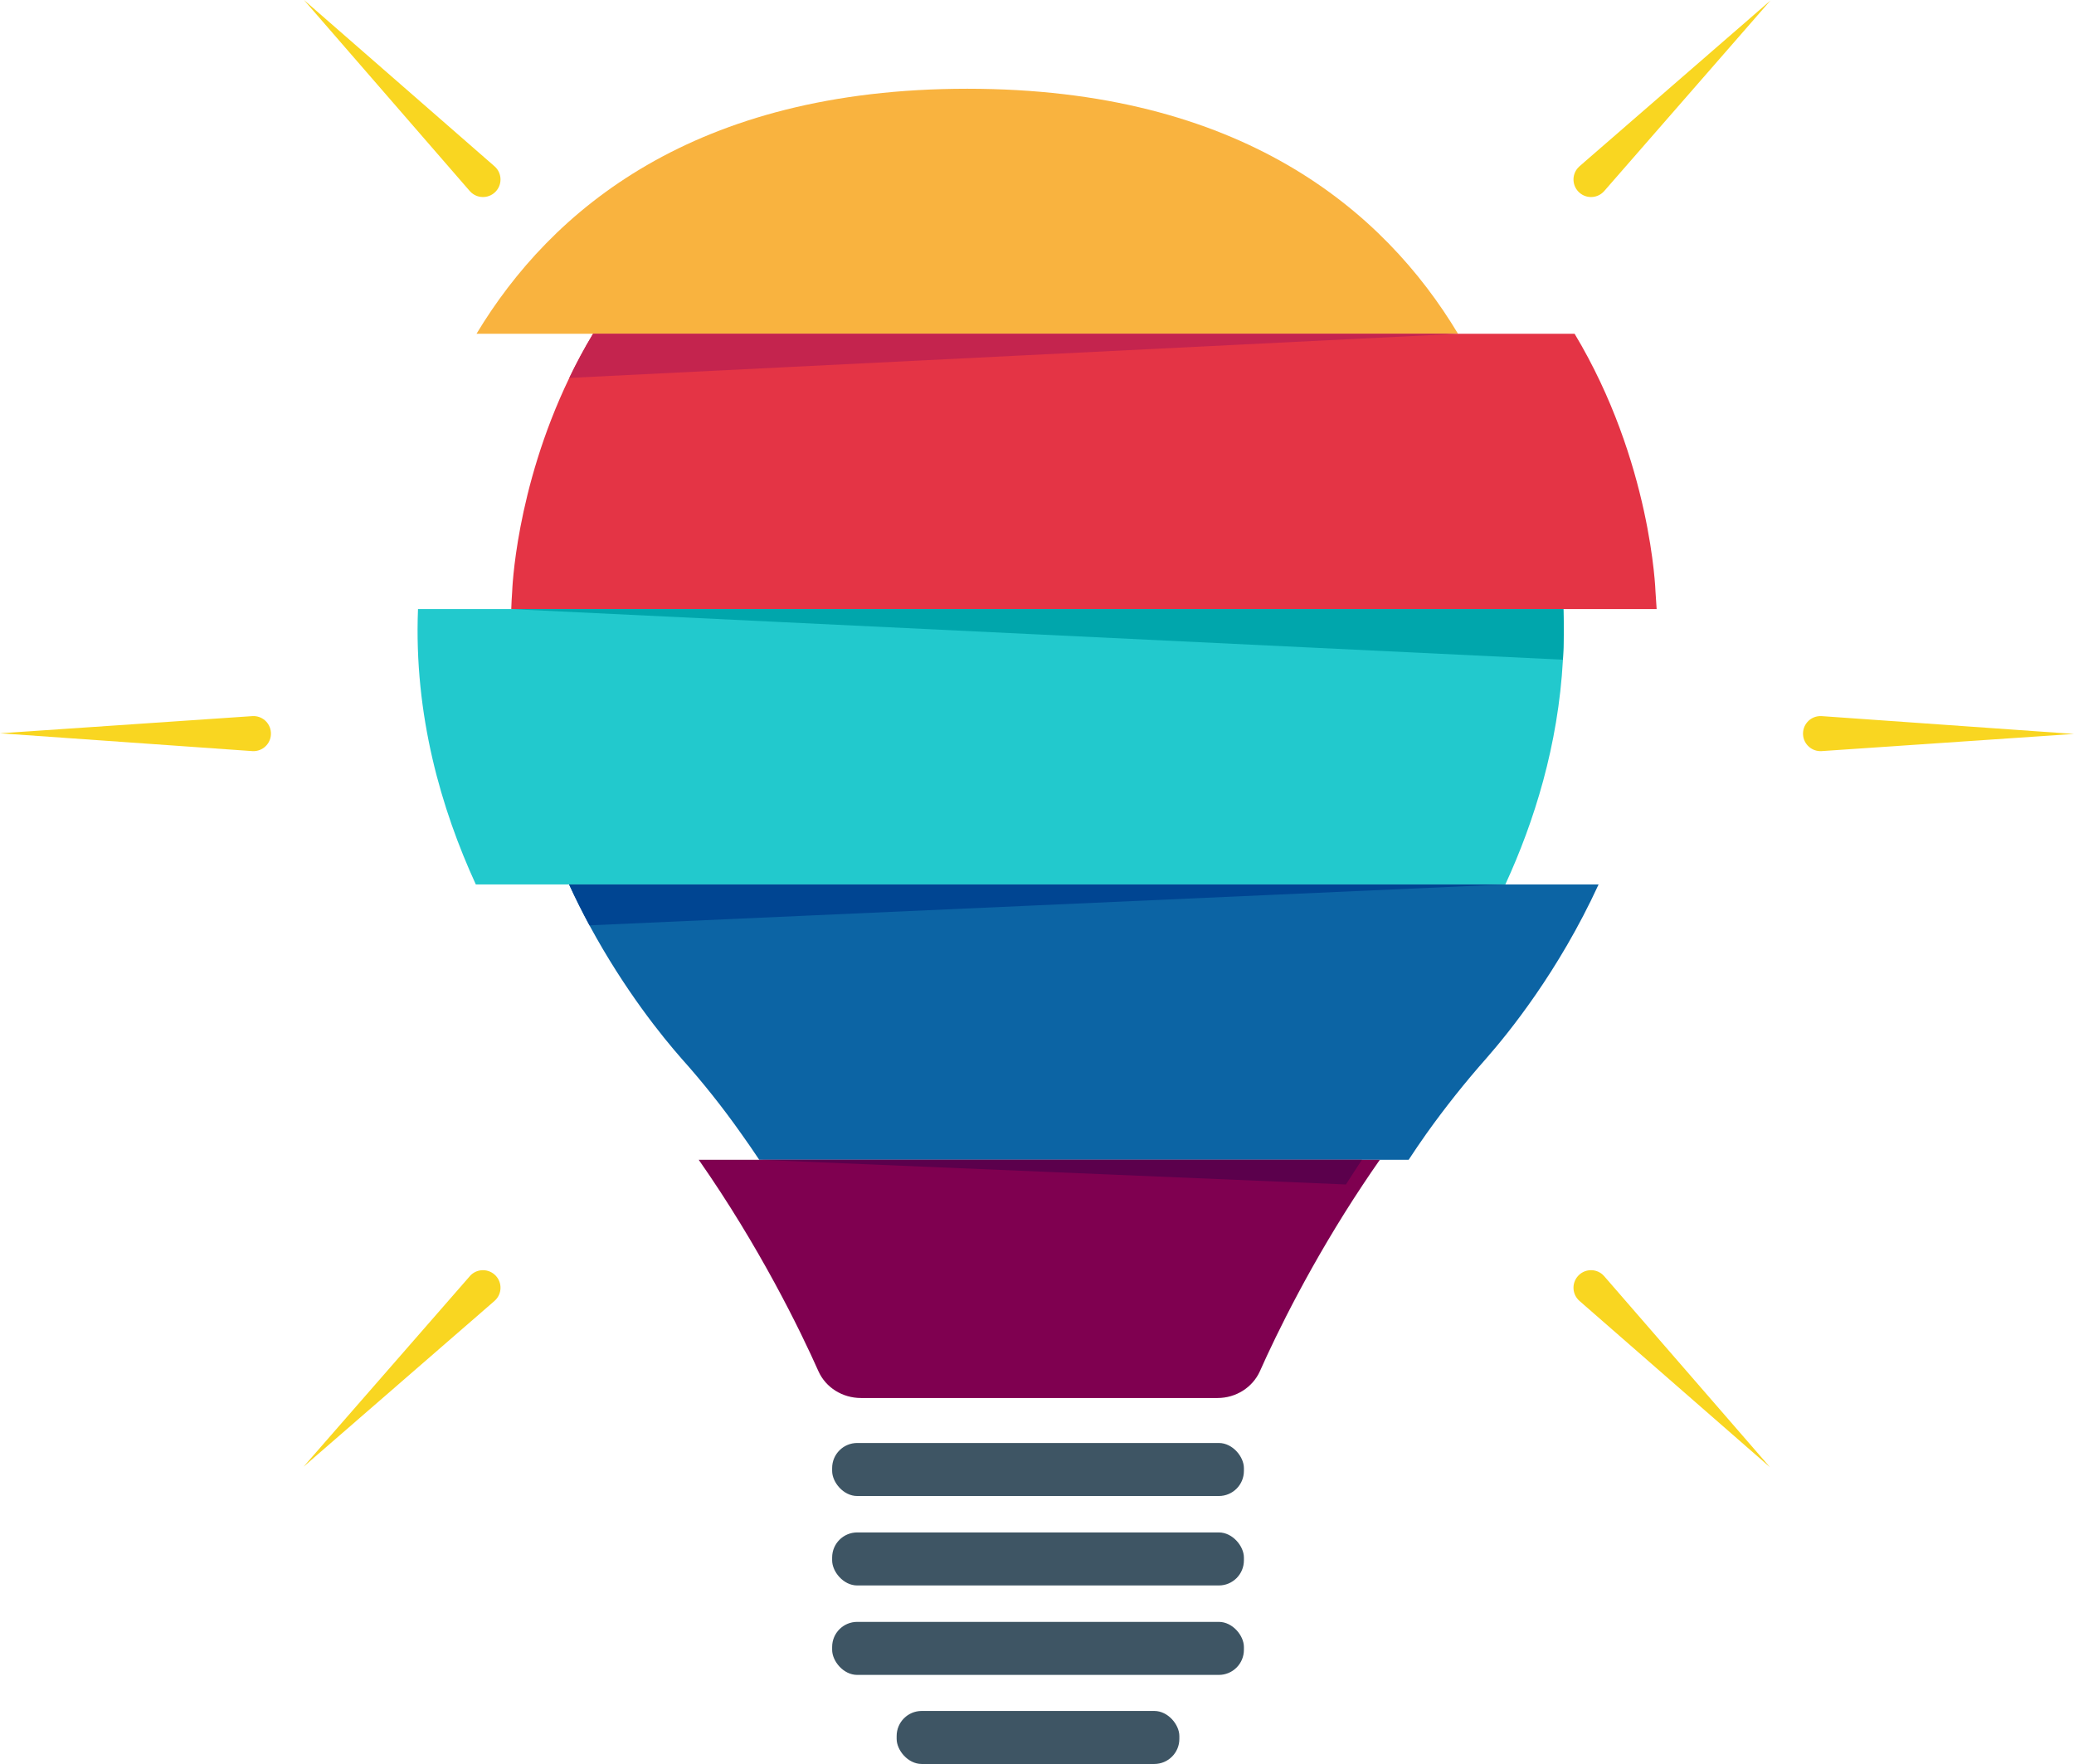 <?xml version="1.0" encoding="UTF-8"?>
<svg id="Layer_2" data-name="Layer 2" xmlns="http://www.w3.org/2000/svg" viewBox="0 0 445.96 379.23">
  <defs>
    <style>
      .cls-1 {
        fill: #f9b33f;
      }

      .cls-2 {
        fill: #f9d621;
      }

      .cls-3 {
        fill: #22c9cd;
      }

      .cls-4 {
        fill: #7f0050;
      }

      .cls-5 {
        fill: #e43445;
      }

      .cls-6 {
        fill: #3e5564;
      }

      .cls-7 {
        fill: #00a6ac;
      }

      .cls-8 {
        fill: #004592;
      }

      .cls-9 {
        fill: #5b004c;
      }

      .cls-10 {
        fill: #c4244e;
      }

      .cls-11 {
        fill: #0c64a4;
      }
    </style>
  </defs>
  <g id="OBJECTS">
    <path class="cls-1" d="m313.52,71.76H102.46c15.99-26.56,46.76-52.68,105.55-52.68s89.56,26.11,105.5,52.68Z"/>
    <path class="cls-5" d="m356.22,130.95H109.93c.05-1.25.1-2.5.2-3.76,0,0,.66-21.84,12.28-45.94,1.5-3.13,3.2-6.32,5.11-9.49h211.06c16.53,27.53,17.39,55.43,17.39,55.43.1,1.26.15,2.51.25,3.76Z"/>
    <path class="cls-3" d="m336.07,141.83c-1.01,18.38-6.16,34.79-12.38,48.31H102.31c-7.41-16.14-13.34-36.38-12.43-59.19h246.29c.14,3.69.1,7.32-.1,10.88Z"/>
    <path class="cls-11" d="m343.74,190.14c-8.62,18.75-19.4,31.98-24.15,37.4-4.52,5.11-8.83,10.52-12.84,16.14-1.35,1.9-2.6,3.76-3.86,5.67h-139.63c-1.26-1.91-2.56-3.77-3.91-5.67-3.96-5.62-8.27-11.03-12.84-16.14-3.97-4.52-12.14-14.51-19.76-28.6-1.5-2.78-2.98-5.72-4.39-8.8h221.38Z"/>
    <path class="cls-4" d="m296.7,249.34c-1.24,1.78-2.46,3.55-3.62,5.31-11.09,16.67-18.62,32.16-22.19,40.19-1.58,3.46-5.14,5.72-9.09,5.72h-76.65c-4.01,0-7.58-2.25-9.15-5.72-3.94-8.87-12.72-26.86-25.76-45.5h146.46Z"/>
    <g>
      <path class="cls-2" d="m101.37,41.43c1.57,1.37,3.95,1.21,5.32-.36,1.37-1.57,1.21-3.95-.36-5.32L65.36,0l35.64,41.06c.11.12.24.26.37.37Z"/>
      <path class="cls-2" d="m54.24,153.96l-54.24,3.69,54.23,3.83c.16.01.35.01.52,0,2.08-.14,3.65-1.94,3.5-4.02-.14-2.08-1.94-3.65-4.02-3.5Z"/>
      <path class="cls-2" d="m101.01,274.38l-35.75,40.96,41.06-35.64c.12-.11.26-.24.37-.37,1.37-1.57,1.21-3.95-.36-5.32-1.57-1.37-3.95-1.21-5.32.36Z"/>
      <path class="cls-2" d="m344.59,274.01c-1.57-1.37-3.95-1.21-5.32.36-1.37,1.57-1.21,3.95.36,5.32l40.96,35.75-35.64-41.06c-.11-.12-.24-.26-.37-.37Z"/>
      <path class="cls-2" d="m391.72,153.96c-.16-.01-.35-.01-.52,0-2.08.14-3.64,1.94-3.5,4.02.14,2.08,1.94,3.64,4.02,3.5l54.24-3.69-54.23-3.83Z"/>
      <path class="cls-2" d="m339.27,36.11c-1.37,1.57-1.21,3.95.36,5.32s3.95,1.21,5.32-.36L380.7.1l-41.06,35.64c-.12.11-.26.24-.37.37Z"/>
    </g>
    <path class="cls-9" d="m292.86,249.34c-1.18,1.78-2.34,3.55-3.45,5.31l-126.15-5.31h129.6Z"/>
    <path class="cls-8" d="m323.69,190.14l-196.93,8.8c-1.5-2.78-2.98-5.72-4.39-8.8h201.33Z"/>
    <path class="cls-7" d="m336.07,141.83l-226.14-10.88h226.24c.14,3.69.1,7.32-.1,10.88Z"/>
    <path class="cls-10" d="m313.51,71.76l-191.1,9.49c1.5-3.13,3.2-6.32,5.11-9.49h185.99Z"/>
    <rect class="cls-6" x="178.93" y="310.23" width="88.54" height="11.4" rx="5.39" ry="5.39"/>
    <rect class="cls-6" x="178.93" y="329.46" width="88.54" height="11.4" rx="5.39" ry="5.39"/>
    <rect class="cls-6" x="178.93" y="348.69" width="88.54" height="11.4" rx="5.39" ry="5.39"/>
    <rect class="cls-6" x="192.8" y="367.84" width="60.79" height="11.4" rx="5.39" ry="5.39"/>
  </g>
</svg>
